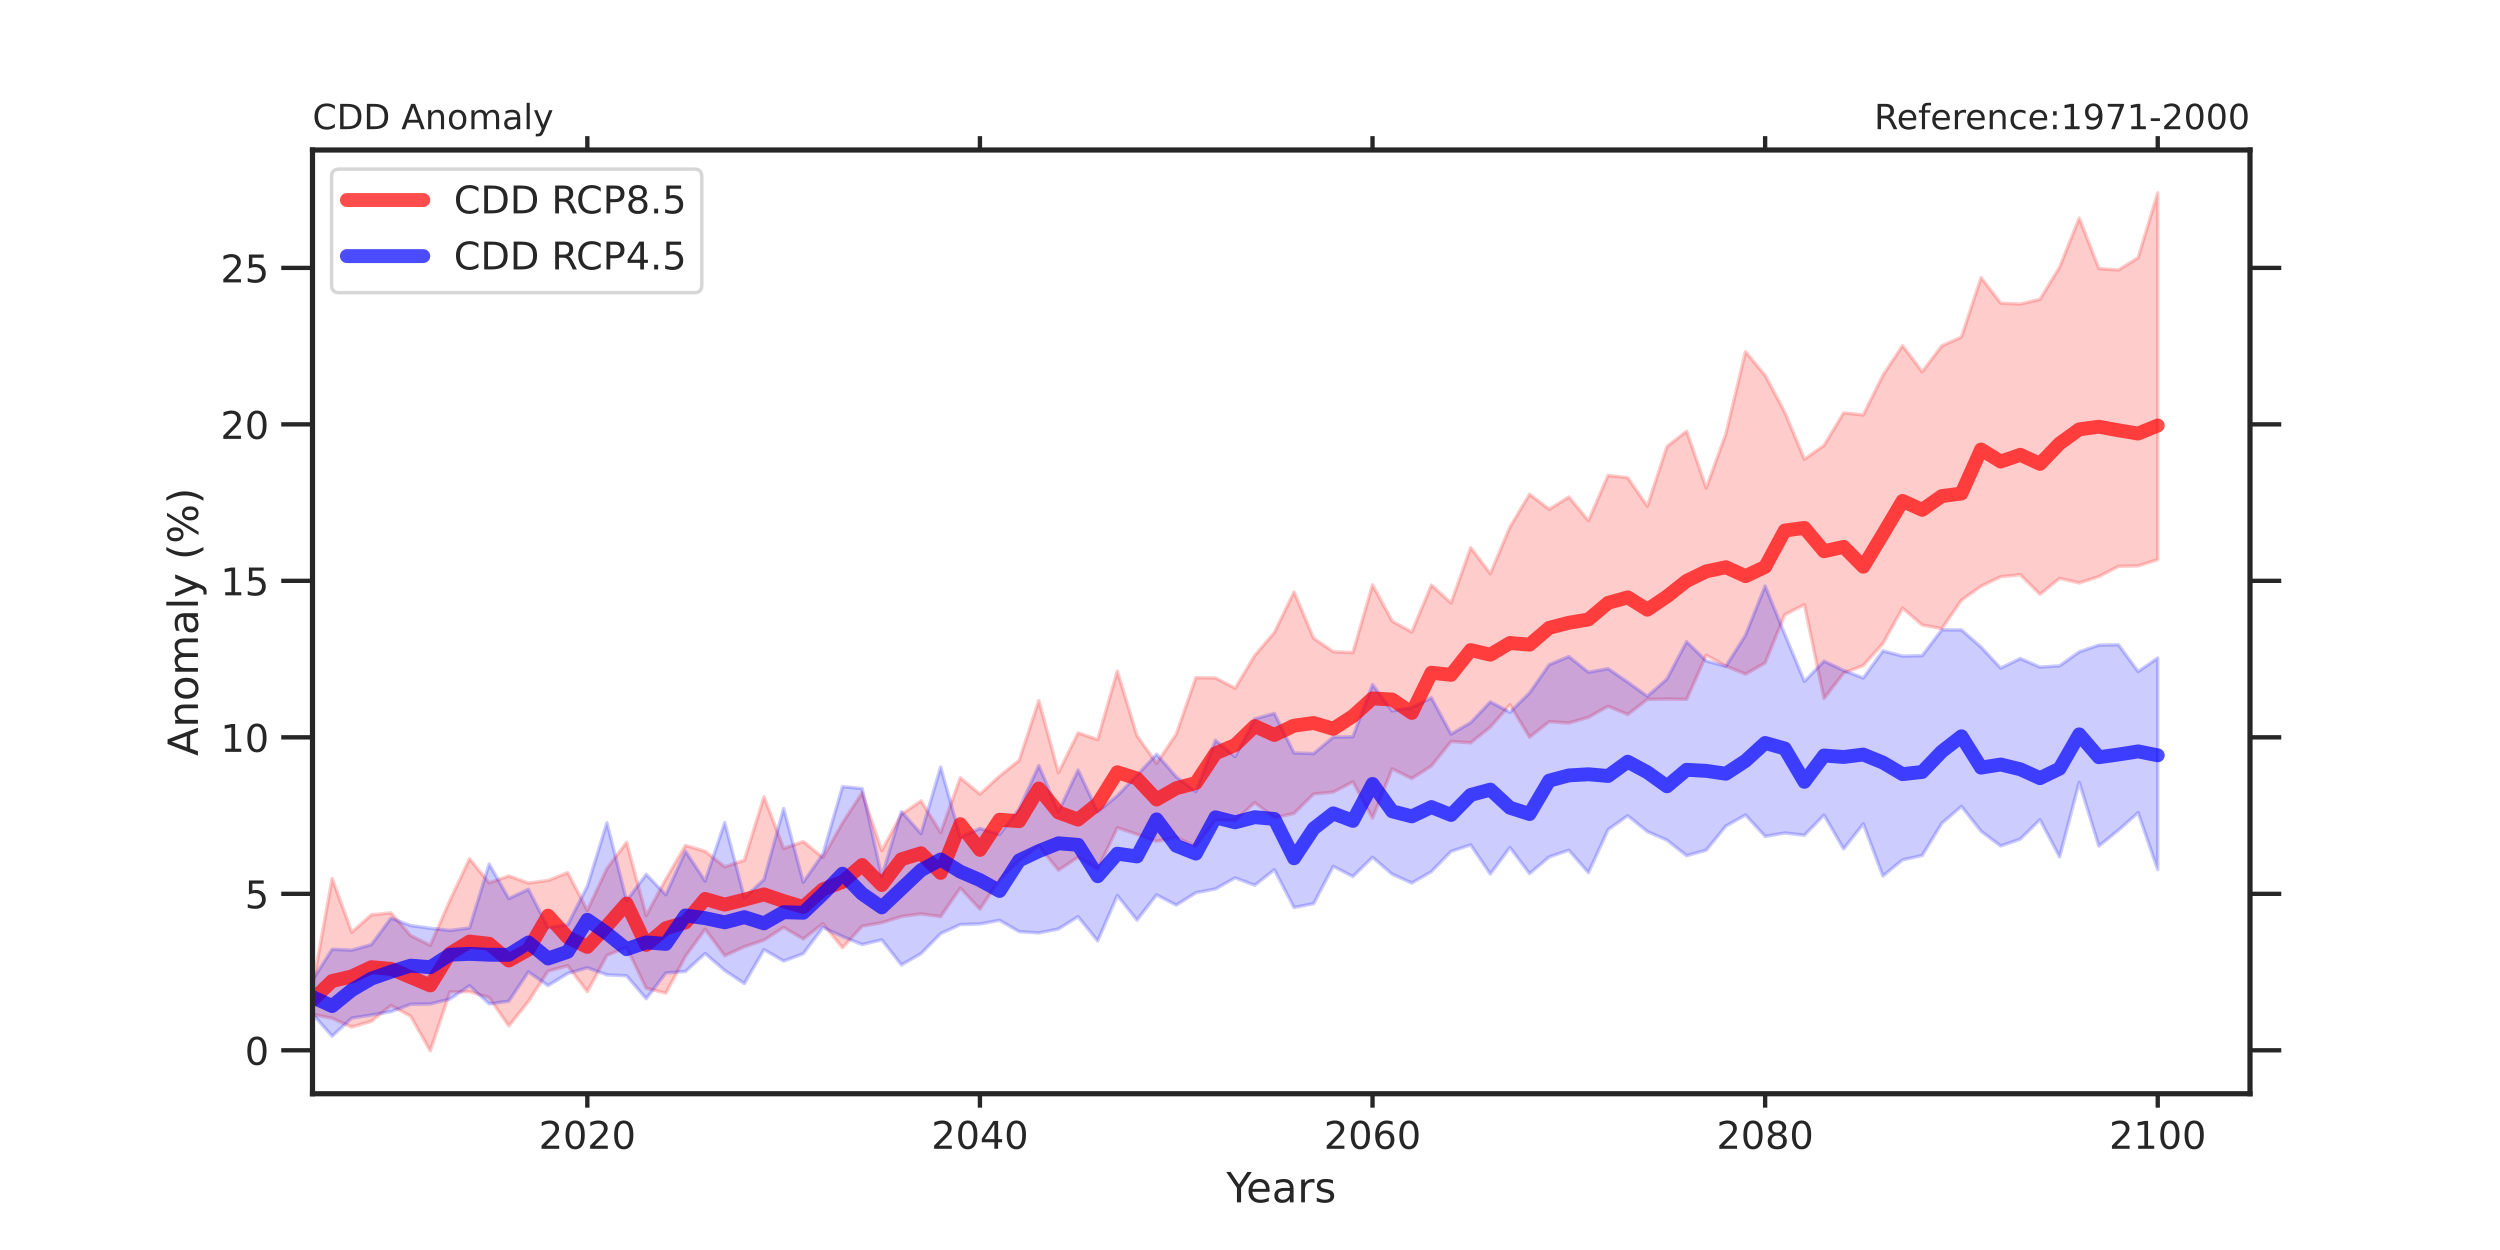 <?xml version="1.0" encoding="utf-8" standalone="no"?>
<!DOCTYPE svg PUBLIC "-//W3C//DTD SVG 1.1//EN"
  "http://www.w3.org/Graphics/SVG/1.1/DTD/svg11.dtd">
<!-- Created with matplotlib (https://matplotlib.org/) -->
<svg height="360pt" version="1.1" viewBox="0 0 720 360" width="720pt" xmlns="http://www.w3.org/2000/svg" xmlns:xlink="http://www.w3.org/1999/xlink">
 <defs>
  <style type="text/css">*{stroke-linecap:butt;stroke-linejoin:round;}</style>
 </defs>
 <g id="figure_1">
  <g id="patch_1">
   <path d="M 0 360 
L 720 360 
L 720 0 
L 0 0 
z
" style="fill:#ffffff;"/>
  </g>
  <g id="axes_1">
   <g id="patch_2">
    <path d="M 90 315 
L 648 315 
L 648 43.2 
L 90 43.2 
z
" style="fill:#ffffff;"/>
   </g>
   <g id="matplotlib.axis_1">
    <g id="xtick_1">
     <g id="line2d_1">
      <defs>
       <path d="M 0 0 
L 0 4 
" id="me7c706d5fa" style="stroke:#262626;stroke-width:1.25;"/>
      </defs>
      <g>
       <use style="fill:#262626;stroke:#262626;stroke-width:1.25;" x="169.149" xlink:href="#me7c706d5fa" y="315"/>
      </g>
     </g>
     <g id="line2d_2">
      <defs>
       <path d="M 0 0 
L 0 -4 
" id="mb43b767a64" style="stroke:#262626;stroke-width:1.25;"/>
      </defs>
      <g>
       <use style="fill:#262626;stroke:#262626;stroke-width:1.25;" x="169.149" xlink:href="#mb43b767a64" y="43.2"/>
      </g>
     </g>
     <g id="text_1">
      <!-- 2020 -->
      <g style="fill:#262626;" transform="translate(155.151 330.858)scale(0.11 -0.11)">
       <defs>
        <path d="M 19.188 8.297 
L 53.609 8.297 
L 53.609 0 
L 7.328 0 
L 7.328 8.297 
Q 12.938 14.109 22.625 23.891 
Q 32.328 33.688 34.812 36.531 
Q 39.547 41.844 41.422 45.531 
Q 43.312 49.219 43.312 52.781 
Q 43.312 58.594 39.234 62.25 
Q 35.156 65.922 28.609 65.922 
Q 23.969 65.922 18.812 64.312 
Q 13.672 62.703 7.812 59.422 
L 7.812 69.391 
Q 13.766 71.781 18.938 73 
Q 24.125 74.219 28.422 74.219 
Q 39.75 74.219 46.484 68.547 
Q 53.219 62.891 53.219 53.422 
Q 53.219 48.922 51.531 44.891 
Q 49.859 40.875 45.406 35.406 
Q 44.188 33.984 37.641 27.219 
Q 31.109 20.453 19.188 8.297 
z
" id="DejaVuSans-50"/>
        <path d="M 31.781 66.406 
Q 24.172 66.406 20.328 58.906 
Q 16.5 51.422 16.5 36.375 
Q 16.5 21.391 20.328 13.891 
Q 24.172 6.391 31.781 6.391 
Q 39.453 6.391 43.281 13.891 
Q 47.125 21.391 47.125 36.375 
Q 47.125 51.422 43.281 58.906 
Q 39.453 66.406 31.781 66.406 
z
M 31.781 74.219 
Q 44.047 74.219 50.516 64.516 
Q 56.984 54.828 56.984 36.375 
Q 56.984 17.969 50.516 8.266 
Q 44.047 -1.422 31.781 -1.422 
Q 19.531 -1.422 13.062 8.266 
Q 6.594 17.969 6.594 36.375 
Q 6.594 54.828 13.062 64.516 
Q 19.531 74.219 31.781 74.219 
z
" id="DejaVuSans-48"/>
       </defs>
       <use xlink:href="#DejaVuSans-50"/>
       <use x="63.623" xlink:href="#DejaVuSans-48"/>
       <use x="127.246" xlink:href="#DejaVuSans-50"/>
       <use x="190.869" xlink:href="#DejaVuSans-48"/>
      </g>
     </g>
    </g>
    <g id="xtick_2">
     <g id="line2d_3">
      <g>
       <use style="fill:#262626;stroke:#262626;stroke-width:1.25;" x="282.219" xlink:href="#me7c706d5fa" y="315"/>
      </g>
     </g>
     <g id="line2d_4">
      <g>
       <use style="fill:#262626;stroke:#262626;stroke-width:1.25;" x="282.219" xlink:href="#mb43b767a64" y="43.2"/>
      </g>
     </g>
     <g id="text_2">
      <!-- 2040 -->
      <g style="fill:#262626;" transform="translate(268.221 330.858)scale(0.11 -0.11)">
       <defs>
        <path d="M 37.797 64.312 
L 12.891 25.391 
L 37.797 25.391 
z
M 35.203 72.906 
L 47.609 72.906 
L 47.609 25.391 
L 58.016 25.391 
L 58.016 17.188 
L 47.609 17.188 
L 47.609 0 
L 37.797 0 
L 37.797 17.188 
L 4.891 17.188 
L 4.891 26.703 
z
" id="DejaVuSans-52"/>
       </defs>
       <use xlink:href="#DejaVuSans-50"/>
       <use x="63.623" xlink:href="#DejaVuSans-48"/>
       <use x="127.246" xlink:href="#DejaVuSans-52"/>
       <use x="190.869" xlink:href="#DejaVuSans-48"/>
      </g>
     </g>
    </g>
    <g id="xtick_3">
     <g id="line2d_5">
      <g>
       <use style="fill:#262626;stroke:#262626;stroke-width:1.25;" x="395.289" xlink:href="#me7c706d5fa" y="315"/>
      </g>
     </g>
     <g id="line2d_6">
      <g>
       <use style="fill:#262626;stroke:#262626;stroke-width:1.25;" x="395.289" xlink:href="#mb43b767a64" y="43.2"/>
      </g>
     </g>
     <g id="text_3">
      <!-- 2060 -->
      <g style="fill:#262626;" transform="translate(381.291 330.858)scale(0.11 -0.11)">
       <defs>
        <path d="M 33.016 40.375 
Q 26.375 40.375 22.484 35.828 
Q 18.609 31.297 18.609 23.391 
Q 18.609 15.531 22.484 10.953 
Q 26.375 6.391 33.016 6.391 
Q 39.656 6.391 43.531 10.953 
Q 47.406 15.531 47.406 23.391 
Q 47.406 31.297 43.531 35.828 
Q 39.656 40.375 33.016 40.375 
z
M 52.594 71.297 
L 52.594 62.312 
Q 48.875 64.062 45.094 64.984 
Q 41.312 65.922 37.594 65.922 
Q 27.828 65.922 22.672 59.328 
Q 17.531 52.734 16.797 39.406 
Q 19.672 43.656 24.016 45.922 
Q 28.375 48.188 33.594 48.188 
Q 44.578 48.188 50.953 41.516 
Q 57.328 34.859 57.328 23.391 
Q 57.328 12.156 50.688 5.359 
Q 44.047 -1.422 33.016 -1.422 
Q 20.359 -1.422 13.672 8.266 
Q 6.984 17.969 6.984 36.375 
Q 6.984 53.656 15.188 63.938 
Q 23.391 74.219 37.203 74.219 
Q 40.922 74.219 44.703 73.484 
Q 48.484 72.75 52.594 71.297 
z
" id="DejaVuSans-54"/>
       </defs>
       <use xlink:href="#DejaVuSans-50"/>
       <use x="63.623" xlink:href="#DejaVuSans-48"/>
       <use x="127.246" xlink:href="#DejaVuSans-54"/>
       <use x="190.869" xlink:href="#DejaVuSans-48"/>
      </g>
     </g>
    </g>
    <g id="xtick_4">
     <g id="line2d_7">
      <g>
       <use style="fill:#262626;stroke:#262626;stroke-width:1.25;" x="508.359" xlink:href="#me7c706d5fa" y="315"/>
      </g>
     </g>
     <g id="line2d_8">
      <g>
       <use style="fill:#262626;stroke:#262626;stroke-width:1.25;" x="508.359" xlink:href="#mb43b767a64" y="43.2"/>
      </g>
     </g>
     <g id="text_4">
      <!-- 2080 -->
      <g style="fill:#262626;" transform="translate(494.361 330.858)scale(0.11 -0.11)">
       <defs>
        <path d="M 31.781 34.625 
Q 24.75 34.625 20.719 30.859 
Q 16.703 27.094 16.703 20.516 
Q 16.703 13.922 20.719 10.156 
Q 24.75 6.391 31.781 6.391 
Q 38.812 6.391 42.859 10.172 
Q 46.922 13.969 46.922 20.516 
Q 46.922 27.094 42.891 30.859 
Q 38.875 34.625 31.781 34.625 
z
M 21.922 38.812 
Q 15.578 40.375 12.031 44.719 
Q 8.5 49.078 8.5 55.328 
Q 8.5 64.062 14.719 69.141 
Q 20.953 74.219 31.781 74.219 
Q 42.672 74.219 48.875 69.141 
Q 55.078 64.062 55.078 55.328 
Q 55.078 49.078 51.531 44.719 
Q 48 40.375 41.703 38.812 
Q 48.828 37.156 52.797 32.312 
Q 56.781 27.484 56.781 20.516 
Q 56.781 9.906 50.312 4.234 
Q 43.844 -1.422 31.781 -1.422 
Q 19.734 -1.422 13.25 4.234 
Q 6.781 9.906 6.781 20.516 
Q 6.781 27.484 10.781 32.312 
Q 14.797 37.156 21.922 38.812 
z
M 18.312 54.391 
Q 18.312 48.734 21.844 45.562 
Q 25.391 42.391 31.781 42.391 
Q 38.141 42.391 41.719 45.562 
Q 45.312 48.734 45.312 54.391 
Q 45.312 60.062 41.719 63.234 
Q 38.141 66.406 31.781 66.406 
Q 25.391 66.406 21.844 63.234 
Q 18.312 60.062 18.312 54.391 
z
" id="DejaVuSans-56"/>
       </defs>
       <use xlink:href="#DejaVuSans-50"/>
       <use x="63.623" xlink:href="#DejaVuSans-48"/>
       <use x="127.246" xlink:href="#DejaVuSans-56"/>
       <use x="190.869" xlink:href="#DejaVuSans-48"/>
      </g>
     </g>
    </g>
    <g id="xtick_5">
     <g id="line2d_9">
      <g>
       <use style="fill:#262626;stroke:#262626;stroke-width:1.25;" x="621.429" xlink:href="#me7c706d5fa" y="315"/>
      </g>
     </g>
     <g id="line2d_10">
      <g>
       <use style="fill:#262626;stroke:#262626;stroke-width:1.25;" x="621.429" xlink:href="#mb43b767a64" y="43.2"/>
      </g>
     </g>
     <g id="text_5">
      <!-- 2100 -->
      <g style="fill:#262626;" transform="translate(607.431 330.858)scale(0.11 -0.11)">
       <defs>
        <path d="M 12.406 8.297 
L 28.516 8.297 
L 28.516 63.922 
L 10.984 60.406 
L 10.984 69.391 
L 28.422 72.906 
L 38.281 72.906 
L 38.281 8.297 
L 54.391 8.297 
L 54.391 0 
L 12.406 0 
z
" id="DejaVuSans-49"/>
       </defs>
       <use xlink:href="#DejaVuSans-50"/>
       <use x="63.623" xlink:href="#DejaVuSans-49"/>
       <use x="127.246" xlink:href="#DejaVuSans-48"/>
       <use x="190.869" xlink:href="#DejaVuSans-48"/>
      </g>
     </g>
    </g>
    <g id="text_6">
     <!-- Years -->
     <g style="fill:#262626;" transform="translate(353.169 346.264)scale(0.12 -0.12)">
      <defs>
       <path d="M -0.203 72.906 
L 10.406 72.906 
L 30.609 42.922 
L 50.688 72.906 
L 61.281 72.906 
L 35.5 34.719 
L 35.5 0 
L 25.594 0 
L 25.594 34.719 
z
" id="DejaVuSans-89"/>
       <path d="M 56.203 29.594 
L 56.203 25.203 
L 14.891 25.203 
Q 15.484 15.922 20.484 11.062 
Q 25.484 6.203 34.422 6.203 
Q 39.594 6.203 44.453 7.469 
Q 49.312 8.734 54.109 11.281 
L 54.109 2.781 
Q 49.266 0.734 44.188 -0.344 
Q 39.109 -1.422 33.891 -1.422 
Q 20.797 -1.422 13.156 6.188 
Q 5.516 13.812 5.516 26.812 
Q 5.516 40.234 12.766 48.109 
Q 20.016 56 32.328 56 
Q 43.359 56 49.781 48.891 
Q 56.203 41.797 56.203 29.594 
z
M 47.219 32.234 
Q 47.125 39.594 43.094 43.984 
Q 39.062 48.391 32.422 48.391 
Q 24.906 48.391 20.391 44.141 
Q 15.875 39.891 15.188 32.172 
z
" id="DejaVuSans-101"/>
       <path d="M 34.281 27.484 
Q 23.391 27.484 19.188 25 
Q 14.984 22.516 14.984 16.5 
Q 14.984 11.719 18.141 8.906 
Q 21.297 6.109 26.703 6.109 
Q 34.188 6.109 38.703 11.406 
Q 43.219 16.703 43.219 25.484 
L 43.219 27.484 
z
M 52.203 31.203 
L 52.203 0 
L 43.219 0 
L 43.219 8.297 
Q 40.141 3.328 35.547 0.953 
Q 30.953 -1.422 24.312 -1.422 
Q 15.922 -1.422 10.953 3.297 
Q 6 8.016 6 15.922 
Q 6 25.141 12.172 29.828 
Q 18.359 34.516 30.609 34.516 
L 43.219 34.516 
L 43.219 35.406 
Q 43.219 41.609 39.141 45 
Q 35.062 48.391 27.688 48.391 
Q 23 48.391 18.547 47.266 
Q 14.109 46.141 10.016 43.891 
L 10.016 52.203 
Q 14.938 54.109 19.578 55.047 
Q 24.219 56 28.609 56 
Q 40.484 56 46.344 49.844 
Q 52.203 43.703 52.203 31.203 
z
" id="DejaVuSans-97"/>
       <path d="M 41.109 46.297 
Q 39.594 47.172 37.812 47.578 
Q 36.031 48 33.891 48 
Q 26.266 48 22.188 43.047 
Q 18.109 38.094 18.109 28.812 
L 18.109 0 
L 9.078 0 
L 9.078 54.688 
L 18.109 54.688 
L 18.109 46.188 
Q 20.953 51.172 25.484 53.578 
Q 30.031 56 36.531 56 
Q 37.453 56 38.578 55.875 
Q 39.703 55.766 41.062 55.516 
z
" id="DejaVuSans-114"/>
       <path d="M 44.281 53.078 
L 44.281 44.578 
Q 40.484 46.531 36.375 47.5 
Q 32.281 48.484 27.875 48.484 
Q 21.188 48.484 17.844 46.438 
Q 14.5 44.391 14.5 40.281 
Q 14.5 37.156 16.891 35.375 
Q 19.281 33.594 26.516 31.984 
L 29.594 31.297 
Q 39.156 29.25 43.188 25.516 
Q 47.219 21.781 47.219 15.094 
Q 47.219 7.469 41.188 3.016 
Q 35.156 -1.422 24.609 -1.422 
Q 20.219 -1.422 15.453 -0.562 
Q 10.688 0.297 5.422 2 
L 5.422 11.281 
Q 10.406 8.688 15.234 7.391 
Q 20.062 6.109 24.812 6.109 
Q 31.156 6.109 34.562 8.281 
Q 37.984 10.453 37.984 14.406 
Q 37.984 18.062 35.516 20.016 
Q 33.062 21.969 24.703 23.781 
L 21.578 24.516 
Q 13.234 26.266 9.516 29.906 
Q 5.812 33.547 5.812 39.891 
Q 5.812 47.609 11.281 51.797 
Q 16.75 56 26.812 56 
Q 31.781 56 36.172 55.266 
Q 40.578 54.547 44.281 53.078 
z
" id="DejaVuSans-115"/>
      </defs>
      <use xlink:href="#DejaVuSans-89"/>
      <use x="47.834" xlink:href="#DejaVuSans-101"/>
      <use x="109.357" xlink:href="#DejaVuSans-97"/>
      <use x="170.637" xlink:href="#DejaVuSans-114"/>
      <use x="211.75" xlink:href="#DejaVuSans-115"/>
     </g>
    </g>
   </g>
   <g id="matplotlib.axis_2">
    <g id="ytick_1">
     <g id="line2d_11">
      <defs>
       <path d="M 0 0 
L -9 0 
" id="m6670847c7b" style="stroke:#262626;stroke-width:1.25;"/>
      </defs>
      <g>
       <use style="fill:#262626;stroke:#262626;stroke-width:1.25;" x="90" xlink:href="#m6670847c7b" y="302.485"/>
      </g>
     </g>
     <g id="line2d_12">
      <defs>
       <path d="M 0 0 
L 9 0 
" id="m9f80890861" style="stroke:#262626;stroke-width:1.25;"/>
      </defs>
      <g>
       <use style="fill:#262626;stroke:#262626;stroke-width:1.25;" x="648" xlink:href="#m9f80890861" y="302.485"/>
      </g>
     </g>
     <g id="text_7">
      <!-- 0 -->
      <g style="fill:#262626;" transform="translate(70.501 306.665)scale(0.11 -0.11)">
       <use xlink:href="#DejaVuSans-48"/>
      </g>
     </g>
    </g>
    <g id="ytick_2">
     <g id="line2d_13">
      <g>
       <use style="fill:#262626;stroke:#262626;stroke-width:1.25;" x="90" xlink:href="#m6670847c7b" y="257.419"/>
      </g>
     </g>
     <g id="line2d_14">
      <g>
       <use style="fill:#262626;stroke:#262626;stroke-width:1.25;" x="648" xlink:href="#m9f80890861" y="257.419"/>
      </g>
     </g>
     <g id="text_8">
      <!-- 5 -->
      <g style="fill:#262626;" transform="translate(70.501 261.598)scale(0.11 -0.11)">
       <defs>
        <path d="M 10.797 72.906 
L 49.516 72.906 
L 49.516 64.594 
L 19.828 64.594 
L 19.828 46.734 
Q 21.969 47.469 24.109 47.828 
Q 26.266 48.188 28.422 48.188 
Q 40.625 48.188 47.75 41.5 
Q 54.891 34.812 54.891 23.391 
Q 54.891 11.625 47.562 5.094 
Q 40.234 -1.422 26.906 -1.422 
Q 22.312 -1.422 17.547 -0.641 
Q 12.797 0.141 7.719 1.703 
L 7.719 11.625 
Q 12.109 9.234 16.797 8.062 
Q 21.484 6.891 26.703 6.891 
Q 35.156 6.891 40.078 11.328 
Q 45.016 15.766 45.016 23.391 
Q 45.016 31 40.078 35.438 
Q 35.156 39.891 26.703 39.891 
Q 22.75 39.891 18.812 39.016 
Q 14.891 38.141 10.797 36.281 
z
" id="DejaVuSans-53"/>
       </defs>
       <use xlink:href="#DejaVuSans-53"/>
      </g>
     </g>
    </g>
    <g id="ytick_3">
     <g id="line2d_15">
      <g>
       <use style="fill:#262626;stroke:#262626;stroke-width:1.25;" x="90" xlink:href="#m6670847c7b" y="212.352"/>
      </g>
     </g>
     <g id="line2d_16">
      <g>
       <use style="fill:#262626;stroke:#262626;stroke-width:1.25;" x="648" xlink:href="#m9f80890861" y="212.352"/>
      </g>
     </g>
     <g id="text_9">
      <!-- 10 -->
      <g style="fill:#262626;" transform="translate(63.502 216.531)scale(0.11 -0.11)">
       <use xlink:href="#DejaVuSans-49"/>
       <use x="63.623" xlink:href="#DejaVuSans-48"/>
      </g>
     </g>
    </g>
    <g id="ytick_4">
     <g id="line2d_17">
      <g>
       <use style="fill:#262626;stroke:#262626;stroke-width:1.25;" x="90" xlink:href="#m6670847c7b" y="167.286"/>
      </g>
     </g>
     <g id="line2d_18">
      <g>
       <use style="fill:#262626;stroke:#262626;stroke-width:1.25;" x="648" xlink:href="#m9f80890861" y="167.286"/>
      </g>
     </g>
     <g id="text_10">
      <!-- 15 -->
      <g style="fill:#262626;" transform="translate(63.502 171.465)scale(0.11 -0.11)">
       <use xlink:href="#DejaVuSans-49"/>
       <use x="63.623" xlink:href="#DejaVuSans-53"/>
      </g>
     </g>
    </g>
    <g id="ytick_5">
     <g id="line2d_19">
      <g>
       <use style="fill:#262626;stroke:#262626;stroke-width:1.25;" x="90" xlink:href="#m6670847c7b" y="122.219"/>
      </g>
     </g>
     <g id="line2d_20">
      <g>
       <use style="fill:#262626;stroke:#262626;stroke-width:1.25;" x="648" xlink:href="#m9f80890861" y="122.219"/>
      </g>
     </g>
     <g id="text_11">
      <!-- 20 -->
      <g style="fill:#262626;" transform="translate(63.502 126.398)scale(0.11 -0.11)">
       <use xlink:href="#DejaVuSans-50"/>
       <use x="63.623" xlink:href="#DejaVuSans-48"/>
      </g>
     </g>
    </g>
    <g id="ytick_6">
     <g id="line2d_21">
      <g>
       <use style="fill:#262626;stroke:#262626;stroke-width:1.25;" x="90" xlink:href="#m6670847c7b" y="77.152"/>
      </g>
     </g>
     <g id="line2d_22">
      <g>
       <use style="fill:#262626;stroke:#262626;stroke-width:1.25;" x="648" xlink:href="#m9f80890861" y="77.152"/>
      </g>
     </g>
     <g id="text_12">
      <!-- 25 -->
      <g style="fill:#262626;" transform="translate(63.502 81.331)scale(0.11 -0.11)">
       <use xlink:href="#DejaVuSans-50"/>
       <use x="63.623" xlink:href="#DejaVuSans-53"/>
      </g>
     </g>
    </g>
    <g id="text_13">
     <!-- Anomaly (%) -->
     <g style="fill:#262626;" transform="translate(57.007 217.707)rotate(-90)scale(0.12 -0.12)">
      <defs>
       <path d="M 34.188 63.188 
L 20.797 26.906 
L 47.609 26.906 
z
M 28.609 72.906 
L 39.797 72.906 
L 67.578 0 
L 57.328 0 
L 50.688 18.703 
L 17.828 18.703 
L 11.188 0 
L 0.781 0 
z
" id="DejaVuSans-65"/>
       <path d="M 54.891 33.016 
L 54.891 0 
L 45.906 0 
L 45.906 32.719 
Q 45.906 40.484 42.875 44.328 
Q 39.844 48.188 33.797 48.188 
Q 26.516 48.188 22.312 43.547 
Q 18.109 38.922 18.109 30.906 
L 18.109 0 
L 9.078 0 
L 9.078 54.688 
L 18.109 54.688 
L 18.109 46.188 
Q 21.344 51.125 25.703 53.562 
Q 30.078 56 35.797 56 
Q 45.219 56 50.047 50.172 
Q 54.891 44.344 54.891 33.016 
z
" id="DejaVuSans-110"/>
       <path d="M 30.609 48.391 
Q 23.391 48.391 19.188 42.75 
Q 14.984 37.109 14.984 27.297 
Q 14.984 17.484 19.156 11.844 
Q 23.344 6.203 30.609 6.203 
Q 37.797 6.203 41.984 11.859 
Q 46.188 17.531 46.188 27.297 
Q 46.188 37.016 41.984 42.703 
Q 37.797 48.391 30.609 48.391 
z
M 30.609 56 
Q 42.328 56 49.016 48.375 
Q 55.719 40.766 55.719 27.297 
Q 55.719 13.875 49.016 6.219 
Q 42.328 -1.422 30.609 -1.422 
Q 18.844 -1.422 12.172 6.219 
Q 5.516 13.875 5.516 27.297 
Q 5.516 40.766 12.172 48.375 
Q 18.844 56 30.609 56 
z
" id="DejaVuSans-111"/>
       <path d="M 52 44.188 
Q 55.375 50.25 60.062 53.125 
Q 64.75 56 71.094 56 
Q 79.641 56 84.281 50.016 
Q 88.922 44.047 88.922 33.016 
L 88.922 0 
L 79.891 0 
L 79.891 32.719 
Q 79.891 40.578 77.094 44.375 
Q 74.312 48.188 68.609 48.188 
Q 61.625 48.188 57.562 43.547 
Q 53.516 38.922 53.516 30.906 
L 53.516 0 
L 44.484 0 
L 44.484 32.719 
Q 44.484 40.625 41.703 44.406 
Q 38.922 48.188 33.109 48.188 
Q 26.219 48.188 22.156 43.531 
Q 18.109 38.875 18.109 30.906 
L 18.109 0 
L 9.078 0 
L 9.078 54.688 
L 18.109 54.688 
L 18.109 46.188 
Q 21.188 51.219 25.484 53.609 
Q 29.781 56 35.688 56 
Q 41.656 56 45.828 52.969 
Q 50 49.953 52 44.188 
z
" id="DejaVuSans-109"/>
       <path d="M 9.422 75.984 
L 18.406 75.984 
L 18.406 0 
L 9.422 0 
z
" id="DejaVuSans-108"/>
       <path d="M 32.172 -5.078 
Q 28.375 -14.844 24.75 -17.812 
Q 21.141 -20.797 15.094 -20.797 
L 7.906 -20.797 
L 7.906 -13.281 
L 13.188 -13.281 
Q 16.891 -13.281 18.938 -11.516 
Q 21 -9.766 23.484 -3.219 
L 25.094 0.875 
L 2.984 54.688 
L 12.5 54.688 
L 29.594 11.922 
L 46.688 54.688 
L 56.203 54.688 
z
" id="DejaVuSans-121"/>
       <path id="DejaVuSans-32"/>
       <path d="M 31 75.875 
Q 24.469 64.656 21.281 53.656 
Q 18.109 42.672 18.109 31.391 
Q 18.109 20.125 21.312 9.062 
Q 24.516 -2 31 -13.188 
L 23.188 -13.188 
Q 15.875 -1.703 12.234 9.375 
Q 8.594 20.453 8.594 31.391 
Q 8.594 42.281 12.203 53.312 
Q 15.828 64.359 23.188 75.875 
z
" id="DejaVuSans-40"/>
       <path d="M 72.703 32.078 
Q 68.453 32.078 66.031 28.469 
Q 63.625 24.859 63.625 18.406 
Q 63.625 12.062 66.031 8.422 
Q 68.453 4.781 72.703 4.781 
Q 76.859 4.781 79.266 8.422 
Q 81.688 12.062 81.688 18.406 
Q 81.688 24.812 79.266 28.438 
Q 76.859 32.078 72.703 32.078 
z
M 72.703 38.281 
Q 80.422 38.281 84.953 32.906 
Q 89.5 27.547 89.5 18.406 
Q 89.5 9.281 84.938 3.922 
Q 80.375 -1.422 72.703 -1.422 
Q 64.891 -1.422 60.344 3.922 
Q 55.812 9.281 55.812 18.406 
Q 55.812 27.594 60.375 32.938 
Q 64.938 38.281 72.703 38.281 
z
M 22.312 68.016 
Q 18.109 68.016 15.688 64.375 
Q 13.281 60.75 13.281 54.391 
Q 13.281 47.953 15.672 44.328 
Q 18.062 40.719 22.312 40.719 
Q 26.562 40.719 28.969 44.328 
Q 31.391 47.953 31.391 54.391 
Q 31.391 60.688 28.953 64.344 
Q 26.516 68.016 22.312 68.016 
z
M 66.406 74.219 
L 74.219 74.219 
L 28.609 -1.422 
L 20.797 -1.422 
z
M 22.312 74.219 
Q 30.031 74.219 34.609 68.875 
Q 39.203 63.531 39.203 54.391 
Q 39.203 45.172 34.641 39.844 
Q 30.078 34.516 22.312 34.516 
Q 14.547 34.516 10.031 39.859 
Q 5.516 45.219 5.516 54.391 
Q 5.516 63.484 10.047 68.844 
Q 14.594 74.219 22.312 74.219 
z
" id="DejaVuSans-37"/>
       <path d="M 8.016 75.875 
L 15.828 75.875 
Q 23.141 64.359 26.781 53.312 
Q 30.422 42.281 30.422 31.391 
Q 30.422 20.453 26.781 9.375 
Q 23.141 -1.703 15.828 -13.188 
L 8.016 -13.188 
Q 14.5 -2 17.703 9.062 
Q 20.906 20.125 20.906 31.391 
Q 20.906 42.672 17.703 53.656 
Q 14.5 64.656 8.016 75.875 
z
" id="DejaVuSans-41"/>
      </defs>
      <use xlink:href="#DejaVuSans-65"/>
      <use x="68.408" xlink:href="#DejaVuSans-110"/>
      <use x="131.787" xlink:href="#DejaVuSans-111"/>
      <use x="192.969" xlink:href="#DejaVuSans-109"/>
      <use x="290.381" xlink:href="#DejaVuSans-97"/>
      <use x="351.66" xlink:href="#DejaVuSans-108"/>
      <use x="379.443" xlink:href="#DejaVuSans-121"/>
      <use x="438.623" xlink:href="#DejaVuSans-32"/>
      <use x="470.41" xlink:href="#DejaVuSans-40"/>
      <use x="509.424" xlink:href="#DejaVuSans-37"/>
      <use x="604.443" xlink:href="#DejaVuSans-41"/>
     </g>
    </g>
   </g>
   <g id="PolyCollection_1">
    <defs>
     <path d="M 90 -67.877 
L 90 -75.554 
L 95.653 -107.007 
L 101.307 -91.54 
L 106.96 -96.532 
L 112.614 -97.094 
L 118.267 -90.561 
L 123.921 -87.734 
L 129.574 -100.647 
L 135.228 -112.663 
L 140.881 -105.73 
L 146.535 -107.725 
L 152.188 -105.676 
L 157.842 -106.436 
L 163.495 -108.668 
L 169.149 -97.833 
L 174.802 -109.853 
L 180.456 -117.416 
L 186.109 -96.313 
L 191.763 -106.816 
L 197.416 -116.507 
L 203.07 -114.83 
L 208.723 -110.362 
L 214.377 -112.267 
L 220.03 -130.529 
L 225.684 -115.624 
L 231.337 -117.644 
L 236.991 -113.042 
L 242.644 -122.985 
L 248.298 -131.69 
L 253.951 -115.016 
L 259.605 -125.438 
L 265.258 -129.339 
L 270.912 -120.213 
L 276.565 -136.001 
L 282.219 -131.285 
L 287.872 -136.478 
L 293.526 -141.016 
L 299.179 -158.208 
L 304.833 -137.452 
L 310.486 -148.921 
L 316.14 -146.995 
L 321.793 -166.714 
L 327.447 -148.068 
L 333.1 -140.166 
L 338.754 -148.52 
L 344.407 -164.812 
L 350.061 -164.755 
L 355.714 -161.774 
L 361.368 -171.223 
L 367.021 -177.827 
L 372.675 -189.505 
L 378.328 -176.167 
L 383.982 -172.3 
L 389.635 -172.052 
L 395.289 -191.568 
L 400.942 -181.103 
L 406.596 -177.978 
L 412.249 -191.49 
L 417.903 -186.348 
L 423.556 -202.258 
L 429.21 -194.79 
L 434.863 -208.214 
L 440.517 -217.642 
L 446.17 -213.314 
L 451.824 -216.873 
L 457.477 -210.014 
L 463.131 -223.092 
L 468.784 -222.41 
L 474.438 -214.195 
L 480.091 -231.41 
L 485.745 -235.82 
L 491.398 -219.454 
L 497.052 -235.03 
L 502.705 -258.712 
L 508.359 -251.885 
L 514.012 -241.255 
L 519.666 -227.737 
L 525.319 -231.713 
L 530.973 -241.095 
L 536.626 -240.494 
L 542.28 -251.903 
L 547.933 -260.447 
L 553.587 -252.937 
L 559.24 -260.39 
L 564.894 -262.926 
L 570.547 -280.041 
L 576.201 -272.694 
L 581.854 -272.443 
L 587.508 -273.789 
L 593.161 -283.034 
L 598.815 -297.186 
L 604.468 -282.662 
L 610.122 -282.242 
L 615.775 -285.771 
L 621.429 -304.445 
L 621.429 -198.841 
L 621.429 -198.841 
L 615.775 -197.02 
L 610.122 -196.898 
L 604.468 -193.952 
L 598.815 -192.113 
L 593.161 -193.429 
L 587.508 -188.836 
L 581.854 -194.479 
L 576.201 -193.916 
L 570.547 -191.173 
L 564.894 -187.137 
L 559.24 -178.949 
L 553.587 -179.999 
L 547.933 -184.869 
L 542.28 -174.686 
L 536.626 -168.331 
L 530.973 -166.172 
L 525.319 -158.848 
L 519.666 -185.841 
L 514.012 -182.995 
L 508.359 -169.092 
L 502.705 -165.847 
L 497.052 -168.169 
L 491.398 -171.299 
L 485.745 -158.592 
L 480.091 -158.666 
L 474.438 -158.59 
L 468.784 -154.224 
L 463.131 -156.6 
L 457.477 -153.423 
L 451.824 -151.774 
L 446.17 -152.162 
L 440.517 -147.693 
L 434.863 -157.036 
L 429.21 -150.608 
L 423.556 -146.069 
L 417.903 -146.458 
L 412.249 -139.407 
L 406.596 -135.781 
L 400.942 -138.578 
L 395.289 -124.358 
L 389.635 -134.836 
L 383.982 -131.882 
L 378.328 -131.328 
L 372.675 -125.739 
L 367.021 -124.47 
L 361.368 -128.845 
L 355.714 -123.643 
L 350.061 -123.827 
L 344.407 -116.249 
L 338.754 -118.869 
L 333.1 -117.689 
L 327.447 -119.725 
L 321.793 -121.618 
L 316.14 -109.703 
L 310.486 -113.106 
L 304.833 -109.394 
L 299.179 -116.361 
L 293.526 -112.122 
L 287.872 -106.642 
L 282.219 -98.164 
L 276.565 -104.242 
L 270.912 -96.024 
L 265.258 -96.793 
L 259.605 -96.045 
L 253.951 -94.27 
L 248.298 -93.263 
L 242.644 -87.04 
L 236.991 -93.977 
L 231.337 -89.577 
L 225.684 -92.91 
L 220.03 -89.245 
L 214.377 -87.334 
L 208.723 -84.772 
L 203.07 -92.385 
L 197.416 -84.589 
L 191.763 -73.97 
L 186.109 -75.392 
L 180.456 -87.145 
L 174.802 -84.871 
L 169.149 -74.405 
L 163.495 -81.883 
L 157.842 -80.33 
L 152.188 -71.617 
L 146.535 -64.534 
L 140.881 -72.693 
L 135.228 -74.415 
L 129.574 -74.306 
L 123.921 -57.355 
L 118.267 -67.315 
L 112.614 -70.422 
L 106.96 -65.889 
L 101.307 -64.182 
L 95.653 -66.739 
L 90 -67.877 
z
" id="m50e286fecf" style="stroke:#ff0000;stroke-opacity:0.2;"/>
    </defs>
    <g clip-path="url(#p1e018b7cda)">
     <use style="fill:#ff0000;fill-opacity:0.2;stroke:#ff0000;stroke-opacity:0.2;" x="0" xlink:href="#m50e286fecf" y="360"/>
    </g>
   </g>
   <g id="PolyCollection_2">
    <defs>
     <path d="M 90 -67.974 
L 90 -77.735 
L 95.653 -86.61 
L 101.307 -86.356 
L 106.96 -87.952 
L 112.614 -95.568 
L 118.267 -93.451 
L 123.921 -92.667 
L 129.574 -92.031 
L 135.228 -92.743 
L 140.881 -111.158 
L 146.535 -101.216 
L 152.188 -103.872 
L 157.842 -92.882 
L 163.495 -93.715 
L 169.149 -104.736 
L 174.802 -123.035 
L 180.456 -100.572 
L 186.109 -108.192 
L 191.763 -102.296 
L 197.416 -114.839 
L 203.07 -106.279 
L 208.723 -123.092 
L 214.377 -101.435 
L 220.03 -106.706 
L 225.684 -127.138 
L 231.337 -105.91 
L 236.991 -114.012 
L 242.644 -133.447 
L 248.298 -132.889 
L 253.951 -107.572 
L 259.605 -126.278 
L 265.258 -119.926 
L 270.912 -139.089 
L 276.565 -118.857 
L 282.219 -121.418 
L 287.872 -119.689 
L 293.526 -127.044 
L 299.179 -139.509 
L 304.833 -126.203 
L 310.486 -138.228 
L 316.14 -126.198 
L 321.793 -130.842 
L 327.447 -136.729 
L 333.1 -142.783 
L 338.754 -136.266 
L 344.407 -132.008 
L 350.061 -146.792 
L 355.714 -142.081 
L 361.368 -152.954 
L 367.021 -154.543 
L 372.675 -143.155 
L 378.328 -142.971 
L 383.982 -147.703 
L 389.635 -147.821 
L 395.289 -162.826 
L 400.942 -155.243 
L 406.596 -156.275 
L 412.249 -159.034 
L 417.903 -148.58 
L 423.556 -151.892 
L 429.21 -157.853 
L 434.863 -154.864 
L 440.517 -160.45 
L 446.17 -168.562 
L 451.824 -170.91 
L 457.477 -166.385 
L 463.131 -167.425 
L 468.784 -163.533 
L 474.438 -159.477 
L 480.091 -164.462 
L 485.745 -175.192 
L 491.398 -169.649 
L 497.052 -168.11 
L 502.705 -177.06 
L 508.359 -191.232 
L 514.012 -177.339 
L 519.666 -163.762 
L 525.319 -169.582 
L 530.973 -166.923 
L 536.626 -164.738 
L 542.28 -172.536 
L 547.933 -171.055 
L 553.587 -171.17 
L 559.24 -178.614 
L 564.894 -178.599 
L 570.547 -173.637 
L 576.201 -167.58 
L 581.854 -170.343 
L 587.508 -167.882 
L 593.161 -168.239 
L 598.815 -172.265 
L 604.468 -174.22 
L 610.122 -174.307 
L 615.775 -166.596 
L 621.429 -170.488 
L 621.429 -109.553 
L 621.429 -109.553 
L 615.775 -125.942 
L 610.122 -120.914 
L 604.468 -116.337 
L 598.815 -134.69 
L 593.161 -113.221 
L 587.508 -123.93 
L 581.854 -118.343 
L 576.201 -116.359 
L 570.547 -120.602 
L 564.894 -127.769 
L 559.24 -122.89 
L 553.587 -113.625 
L 547.933 -112.347 
L 542.28 -107.712 
L 536.626 -122.738 
L 530.973 -115.515 
L 525.319 -125.257 
L 519.666 -119.452 
L 514.012 -120.096 
L 508.359 -119.117 
L 502.705 -125.283 
L 497.052 -122.1 
L 491.398 -115.14 
L 485.745 -113.57 
L 480.091 -118.033 
L 474.438 -120.504 
L 468.784 -125.077 
L 463.131 -121.071 
L 457.477 -108.684 
L 451.824 -115.131 
L 446.17 -113.197 
L 440.517 -108.4 
L 434.863 -115.922 
L 429.21 -108.275 
L 423.556 -116.663 
L 417.903 -114.798 
L 412.249 -108.968 
L 406.596 -105.688 
L 400.942 -108.233 
L 395.289 -113.115 
L 389.635 -107.55 
L 383.982 -110.489 
L 378.328 -99.747 
L 372.675 -98.634 
L 367.021 -109.504 
L 361.368 -105.053 
L 355.714 -107.165 
L 350.061 -103.98 
L 344.407 -102.88 
L 338.754 -99.325 
L 333.1 -102.277 
L 327.447 -95.018 
L 321.793 -102.097 
L 316.14 -89.017 
L 310.486 -95.983 
L 304.833 -92.452 
L 299.179 -91.319 
L 293.526 -91.692 
L 287.872 -94.959 
L 282.219 -93.897 
L 276.565 -93.73 
L 270.912 -91.124 
L 265.258 -85.367 
L 259.605 -82.098 
L 253.951 -89.319 
L 248.298 -87.971 
L 242.644 -90.279 
L 236.991 -92.895 
L 231.337 -85.323 
L 225.684 -83.22 
L 220.03 -86.499 
L 214.377 -76.737 
L 208.723 -80.506 
L 203.07 -85.383 
L 197.416 -80.237 
L 191.763 -79.77 
L 186.109 -72.362 
L 180.456 -78.973 
L 174.802 -79.233 
L 169.149 -81.293 
L 163.495 -79.637 
L 157.842 -76.15 
L 152.188 -80.08 
L 146.535 -71.658 
L 140.881 -70.871 
L 135.228 -76.116 
L 129.574 -72.254 
L 123.921 -70.85 
L 118.267 -70.763 
L 112.614 -68.64 
L 106.96 -67.683 
L 101.307 -66.781 
L 95.653 -61.588 
L 90 -67.974 
z
" id="m326d54f175" style="stroke:#0000ff;stroke-opacity:0.2;"/>
    </defs>
    <g clip-path="url(#p1e018b7cda)">
     <use style="fill:#0000ff;fill-opacity:0.2;stroke:#0000ff;stroke-opacity:0.2;" x="0" xlink:href="#m326d54f175" y="360"/>
    </g>
   </g>
   <g id="line2d_23">
    <path clip-path="url(#p1e018b7cda)" d="M 90 287.956 
L 95.653 282.532 
L 101.307 281.204 
L 106.96 278.542 
L 112.614 279.035 
L 118.267 281.435 
L 123.921 283.799 
L 129.574 274.612 
L 135.228 271.169 
L 140.881 271.807 
L 146.535 276.63 
L 152.188 273.471 
L 157.842 263.708 
L 163.495 269.967 
L 169.149 272.707 
L 174.802 266.641 
L 180.456 260.227 
L 186.109 272.134 
L 191.763 267.319 
L 197.416 265.672 
L 203.07 258.899 
L 208.723 260.525 
L 214.377 259.103 
L 220.03 257.584 
L 225.684 259.514 
L 231.337 261.208 
L 236.991 256.137 
L 242.644 253.995 
L 248.298 249.126 
L 253.951 254.877 
L 259.605 247.468 
L 265.258 245.733 
L 270.912 251.396 
L 276.565 237.369 
L 282.219 244.762 
L 287.872 236.075 
L 293.526 236.496 
L 299.179 227.087 
L 304.833 233.977 
L 310.486 236.035 
L 316.14 231.486 
L 321.793 222.413 
L 327.447 224.218 
L 333.1 230.261 
L 338.754 227.01 
L 344.407 225.509 
L 350.061 216.96 
L 355.714 214.579 
L 361.368 209.117 
L 367.021 211.668 
L 372.675 208.984 
L 378.328 208.229 
L 383.982 209.898 
L 389.635 206.235 
L 395.289 201.13 
L 400.942 201.471 
L 406.596 205.324 
L 412.249 193.746 
L 417.903 194.356 
L 423.556 187.227 
L 429.21 188.547 
L 434.863 185.187 
L 440.517 185.656 
L 446.17 180.815 
L 451.824 179.353 
L 457.477 178.402 
L 463.131 173.624 
L 468.784 172.038 
L 474.438 175.582 
L 480.091 171.769 
L 485.745 167.297 
L 491.398 164.549 
L 497.052 163.352 
L 502.705 165.928 
L 508.359 163.26 
L 514.012 152.794 
L 519.666 152.036 
L 525.319 158.758 
L 530.973 157.505 
L 536.626 163.205 
L 542.28 153.834 
L 547.933 144.278 
L 553.587 146.832 
L 559.24 142.87 
L 564.894 142.132 
L 570.547 129.464 
L 576.201 132.925 
L 581.854 130.977 
L 587.508 133.599 
L 593.161 127.735 
L 598.815 123.66 
L 604.468 122.887 
L 610.122 123.929 
L 615.775 124.86 
L 621.429 122.544 
" style="fill:none;stroke:#ff0000;stroke-linecap:round;stroke-opacity:0.7;stroke-width:4;"/>
   </g>
   <g id="line2d_24">
    <path clip-path="url(#p1e018b7cda)" d="M 90 287.165 
L 95.653 289.744 
L 101.307 285.148 
L 106.96 281.835 
L 112.614 279.85 
L 118.267 278.101 
L 123.921 278.562 
L 129.574 274.956 
L 135.228 274.715 
L 140.881 274.966 
L 146.535 274.984 
L 152.188 271.438 
L 157.842 276.05 
L 163.495 274.116 
L 169.149 264.91 
L 174.802 268.806 
L 180.456 273.366 
L 186.109 271.414 
L 191.763 271.844 
L 197.416 263.651 
L 203.07 264.429 
L 208.723 265.632 
L 214.377 264.136 
L 220.03 265.926 
L 225.684 262.712 
L 231.337 262.875 
L 236.991 257.487 
L 242.644 251.629 
L 248.298 257.412 
L 253.951 261.315 
L 259.605 255.961 
L 265.258 250.616 
L 270.912 247.538 
L 276.565 251.032 
L 282.219 253.467 
L 287.872 256.599 
L 293.526 247.8 
L 299.179 245.122 
L 304.833 242.874 
L 310.486 243.319 
L 316.14 252.349 
L 321.793 245.859 
L 327.447 246.654 
L 333.1 235.984 
L 338.754 243.58 
L 344.407 245.834 
L 350.061 235.386 
L 355.714 236.833 
L 361.368 235.345 
L 367.021 235.861 
L 372.675 247.185 
L 378.328 238.629 
L 383.982 234.248 
L 389.635 236.409 
L 395.289 225.782 
L 400.942 233.653 
L 406.596 235.118 
L 412.249 232.438 
L 417.903 234.708 
L 423.556 228.948 
L 429.21 227.409 
L 434.863 232.636 
L 440.517 234.435 
L 446.17 224.824 
L 451.824 223.315 
L 457.477 222.99 
L 463.131 223.486 
L 468.784 219.374 
L 474.438 222.413 
L 480.091 226.454 
L 485.745 221.699 
L 491.398 222.013 
L 497.052 222.836 
L 502.705 219.129 
L 508.359 213.972 
L 514.012 215.564 
L 519.666 225.158 
L 525.319 217.583 
L 530.973 218.016 
L 536.626 217.31 
L 542.28 219.623 
L 547.933 222.952 
L 553.587 222.327 
L 559.24 216.439 
L 564.894 212.054 
L 570.547 221.081 
L 576.201 220.177 
L 581.854 221.549 
L 587.508 224.115 
L 593.161 221.364 
L 598.815 211.503 
L 604.468 218.084 
L 610.122 217.295 
L 615.775 216.399 
L 621.429 217.532 
" style="fill:none;stroke:#0000ff;stroke-linecap:round;stroke-opacity:0.7;stroke-width:4;"/>
   </g>
   <g id="patch_3">
    <path d="M 90 315 
L 90 43.2 
" style="fill:none;stroke:#262626;stroke-linecap:square;stroke-linejoin:miter;stroke-width:1.5;"/>
   </g>
   <g id="patch_4">
    <path d="M 648 315 
L 648 43.2 
" style="fill:none;stroke:#262626;stroke-linecap:square;stroke-linejoin:miter;stroke-width:1.5;"/>
   </g>
   <g id="patch_5">
    <path d="M 90 315 
L 648 315 
" style="fill:none;stroke:#262626;stroke-linecap:square;stroke-linejoin:miter;stroke-width:1.5;"/>
   </g>
   <g id="patch_6">
    <path d="M 90 43.2 
L 648 43.2 
" style="fill:none;stroke:#262626;stroke-linecap:square;stroke-linejoin:miter;stroke-width:1.5;"/>
   </g>
   <g id="text_14">
    <!-- CDD Anomaly   -->
    <g style="fill:#262626;" transform="translate(90 37.2)scale(0.1 -0.1)">
     <defs>
      <path d="M 64.406 67.281 
L 64.406 56.891 
Q 59.422 61.531 53.781 63.812 
Q 48.141 66.109 41.797 66.109 
Q 29.297 66.109 22.656 58.469 
Q 16.016 50.828 16.016 36.375 
Q 16.016 21.969 22.656 14.328 
Q 29.297 6.688 41.797 6.688 
Q 48.141 6.688 53.781 8.984 
Q 59.422 11.281 64.406 15.922 
L 64.406 5.609 
Q 59.234 2.094 53.438 0.328 
Q 47.656 -1.422 41.219 -1.422 
Q 24.656 -1.422 15.125 8.703 
Q 5.609 18.844 5.609 36.375 
Q 5.609 53.953 15.125 64.078 
Q 24.656 74.219 41.219 74.219 
Q 47.75 74.219 53.531 72.484 
Q 59.328 70.75 64.406 67.281 
z
" id="DejaVuSans-67"/>
      <path d="M 19.672 64.797 
L 19.672 8.109 
L 31.594 8.109 
Q 46.688 8.109 53.688 14.938 
Q 60.688 21.781 60.688 36.531 
Q 60.688 51.172 53.688 57.984 
Q 46.688 64.797 31.594 64.797 
z
M 9.812 72.906 
L 30.078 72.906 
Q 51.266 72.906 61.172 64.094 
Q 71.094 55.281 71.094 36.531 
Q 71.094 17.672 61.125 8.828 
Q 51.172 0 30.078 0 
L 9.812 0 
z
" id="DejaVuSans-68"/>
     </defs>
     <use xlink:href="#DejaVuSans-67"/>
     <use x="69.824" xlink:href="#DejaVuSans-68"/>
     <use x="146.826" xlink:href="#DejaVuSans-68"/>
     <use x="223.828" xlink:href="#DejaVuSans-32"/>
     <use x="255.615" xlink:href="#DejaVuSans-65"/>
     <use x="324.023" xlink:href="#DejaVuSans-110"/>
     <use x="387.402" xlink:href="#DejaVuSans-111"/>
     <use x="448.584" xlink:href="#DejaVuSans-109"/>
     <use x="545.996" xlink:href="#DejaVuSans-97"/>
     <use x="607.275" xlink:href="#DejaVuSans-108"/>
     <use x="635.059" xlink:href="#DejaVuSans-121"/>
     <use x="694.238" xlink:href="#DejaVuSans-32"/>
     <use x="726.025" xlink:href="#DejaVuSans-32"/>
    </g>
   </g>
   <g id="text_15">
    <!-- Reference:1971-2000 -->
    <g style="fill:#262626;" transform="translate(539.77 37.2)scale(0.1 -0.1)">
     <defs>
      <path d="M 44.391 34.188 
Q 47.562 33.109 50.562 29.594 
Q 53.562 26.078 56.594 19.922 
L 66.609 0 
L 56 0 
L 46.688 18.703 
Q 43.062 26.031 39.672 28.422 
Q 36.281 30.812 30.422 30.812 
L 19.672 30.812 
L 19.672 0 
L 9.812 0 
L 9.812 72.906 
L 32.078 72.906 
Q 44.578 72.906 50.734 67.672 
Q 56.891 62.453 56.891 51.906 
Q 56.891 45.016 53.688 40.469 
Q 50.484 35.938 44.391 34.188 
z
M 19.672 64.797 
L 19.672 38.922 
L 32.078 38.922 
Q 39.203 38.922 42.844 42.219 
Q 46.484 45.516 46.484 51.906 
Q 46.484 58.297 42.844 61.547 
Q 39.203 64.797 32.078 64.797 
z
" id="DejaVuSans-82"/>
      <path d="M 37.109 75.984 
L 37.109 68.5 
L 28.516 68.5 
Q 23.688 68.5 21.797 66.547 
Q 19.922 64.594 19.922 59.516 
L 19.922 54.688 
L 34.719 54.688 
L 34.719 47.703 
L 19.922 47.703 
L 19.922 0 
L 10.891 0 
L 10.891 47.703 
L 2.297 47.703 
L 2.297 54.688 
L 10.891 54.688 
L 10.891 58.5 
Q 10.891 67.625 15.141 71.797 
Q 19.391 75.984 28.609 75.984 
z
" id="DejaVuSans-102"/>
      <path d="M 48.781 52.594 
L 48.781 44.188 
Q 44.969 46.297 41.141 47.344 
Q 37.312 48.391 33.406 48.391 
Q 24.656 48.391 19.812 42.844 
Q 14.984 37.312 14.984 27.297 
Q 14.984 17.281 19.812 11.734 
Q 24.656 6.203 33.406 6.203 
Q 37.312 6.203 41.141 7.25 
Q 44.969 8.297 48.781 10.406 
L 48.781 2.094 
Q 45.016 0.344 40.984 -0.531 
Q 36.969 -1.422 32.422 -1.422 
Q 20.062 -1.422 12.781 6.344 
Q 5.516 14.109 5.516 27.297 
Q 5.516 40.672 12.859 48.328 
Q 20.219 56 33.016 56 
Q 37.156 56 41.109 55.141 
Q 45.062 54.297 48.781 52.594 
z
" id="DejaVuSans-99"/>
      <path d="M 11.719 12.406 
L 22.016 12.406 
L 22.016 0 
L 11.719 0 
z
M 11.719 51.703 
L 22.016 51.703 
L 22.016 39.312 
L 11.719 39.312 
z
" id="DejaVuSans-58"/>
      <path d="M 10.984 1.516 
L 10.984 10.5 
Q 14.703 8.734 18.5 7.812 
Q 22.312 6.891 25.984 6.891 
Q 35.75 6.891 40.891 13.453 
Q 46.047 20.016 46.781 33.406 
Q 43.953 29.203 39.594 26.953 
Q 35.25 24.703 29.984 24.703 
Q 19.047 24.703 12.672 31.312 
Q 6.297 37.938 6.297 49.422 
Q 6.297 60.641 12.938 67.422 
Q 19.578 74.219 30.609 74.219 
Q 43.266 74.219 49.922 64.516 
Q 56.594 54.828 56.594 36.375 
Q 56.594 19.141 48.406 8.859 
Q 40.234 -1.422 26.422 -1.422 
Q 22.703 -1.422 18.891 -0.688 
Q 15.094 0.047 10.984 1.516 
z
M 30.609 32.422 
Q 37.25 32.422 41.125 36.953 
Q 45.016 41.5 45.016 49.422 
Q 45.016 57.281 41.125 61.844 
Q 37.25 66.406 30.609 66.406 
Q 23.969 66.406 20.094 61.844 
Q 16.219 57.281 16.219 49.422 
Q 16.219 41.5 20.094 36.953 
Q 23.969 32.422 30.609 32.422 
z
" id="DejaVuSans-57"/>
      <path d="M 8.203 72.906 
L 55.078 72.906 
L 55.078 68.703 
L 28.609 0 
L 18.312 0 
L 43.219 64.594 
L 8.203 64.594 
z
" id="DejaVuSans-55"/>
      <path d="M 4.891 31.391 
L 31.203 31.391 
L 31.203 23.391 
L 4.891 23.391 
z
" id="DejaVuSans-45"/>
     </defs>
     <use xlink:href="#DejaVuSans-82"/>
     <use x="64.982" xlink:href="#DejaVuSans-101"/>
     <use x="126.506" xlink:href="#DejaVuSans-102"/>
     <use x="161.711" xlink:href="#DejaVuSans-101"/>
     <use x="223.234" xlink:href="#DejaVuSans-114"/>
     <use x="262.098" xlink:href="#DejaVuSans-101"/>
     <use x="323.621" xlink:href="#DejaVuSans-110"/>
     <use x="387" xlink:href="#DejaVuSans-99"/>
     <use x="441.98" xlink:href="#DejaVuSans-101"/>
     <use x="503.504" xlink:href="#DejaVuSans-58"/>
     <use x="537.195" xlink:href="#DejaVuSans-49"/>
     <use x="600.818" xlink:href="#DejaVuSans-57"/>
     <use x="664.441" xlink:href="#DejaVuSans-55"/>
     <use x="728.064" xlink:href="#DejaVuSans-49"/>
     <use x="791.688" xlink:href="#DejaVuSans-45"/>
     <use x="827.771" xlink:href="#DejaVuSans-50"/>
     <use x="891.395" xlink:href="#DejaVuSans-48"/>
     <use x="955.018" xlink:href="#DejaVuSans-48"/>
     <use x="1018.641" xlink:href="#DejaVuSans-48"/>
    </g>
   </g>
   <g id="legend_1">
    <g id="patch_7">
     <path d="M 97.7 84.292 
L 199.917 84.292 
Q 202.118 84.292 202.118 82.092 
L 202.118 50.9 
Q 202.118 48.7 199.917 48.7 
L 97.7 48.7 
Q 95.5 48.7 95.5 50.9 
L 95.5 82.092 
Q 95.5 84.292 97.7 84.292 
z
" style="fill:#ffffff;opacity:0.8;stroke:#cccccc;stroke-linejoin:miter;"/>
    </g>
    <g id="line2d_25">
     <path d="M 99.9 57.608 
L 121.9 57.608 
" style="fill:none;stroke:#ff0000;stroke-linecap:round;stroke-opacity:0.7;stroke-width:4;"/>
    </g>
    <g id="line2d_26"/>
    <g id="text_16">
     <!-- CDD RCP8.5 -->
     <g style="fill:#262626;" transform="translate(130.7 61.458)scale(0.11 -0.11)">
      <defs>
       <path d="M 19.672 64.797 
L 19.672 37.406 
L 32.078 37.406 
Q 38.969 37.406 42.719 40.969 
Q 46.484 44.531 46.484 51.125 
Q 46.484 57.672 42.719 61.234 
Q 38.969 64.797 32.078 64.797 
z
M 9.812 72.906 
L 32.078 72.906 
Q 44.344 72.906 50.609 67.359 
Q 56.891 61.812 56.891 51.125 
Q 56.891 40.328 50.609 34.812 
Q 44.344 29.297 32.078 29.297 
L 19.672 29.297 
L 19.672 0 
L 9.812 0 
z
" id="DejaVuSans-80"/>
       <path d="M 10.688 12.406 
L 21 12.406 
L 21 0 
L 10.688 0 
z
" id="DejaVuSans-46"/>
      </defs>
      <use xlink:href="#DejaVuSans-67"/>
      <use x="69.824" xlink:href="#DejaVuSans-68"/>
      <use x="146.826" xlink:href="#DejaVuSans-68"/>
      <use x="223.828" xlink:href="#DejaVuSans-32"/>
      <use x="255.615" xlink:href="#DejaVuSans-82"/>
      <use x="320.098" xlink:href="#DejaVuSans-67"/>
      <use x="389.922" xlink:href="#DejaVuSans-80"/>
      <use x="450.225" xlink:href="#DejaVuSans-56"/>
      <use x="513.848" xlink:href="#DejaVuSans-46"/>
      <use x="545.635" xlink:href="#DejaVuSans-53"/>
     </g>
    </g>
    <g id="line2d_27">
     <path d="M 99.9 73.754 
L 121.9 73.754 
" style="fill:none;stroke:#0000ff;stroke-linecap:round;stroke-opacity:0.7;stroke-width:4;"/>
    </g>
    <g id="line2d_28"/>
    <g id="text_17">
     <!-- CDD RCP4.5 -->
     <g style="fill:#262626;" transform="translate(130.7 77.604)scale(0.11 -0.11)">
      <use xlink:href="#DejaVuSans-67"/>
      <use x="69.824" xlink:href="#DejaVuSans-68"/>
      <use x="146.826" xlink:href="#DejaVuSans-68"/>
      <use x="223.828" xlink:href="#DejaVuSans-32"/>
      <use x="255.615" xlink:href="#DejaVuSans-82"/>
      <use x="320.098" xlink:href="#DejaVuSans-67"/>
      <use x="389.922" xlink:href="#DejaVuSans-80"/>
      <use x="450.225" xlink:href="#DejaVuSans-52"/>
      <use x="513.848" xlink:href="#DejaVuSans-46"/>
      <use x="545.635" xlink:href="#DejaVuSans-53"/>
     </g>
    </g>
   </g>
  </g>
 </g>
 <defs>
  <clipPath id="p1e018b7cda">
   <rect height="271.8" width="558" x="90" y="43.2"/>
  </clipPath>
 </defs>
</svg>
